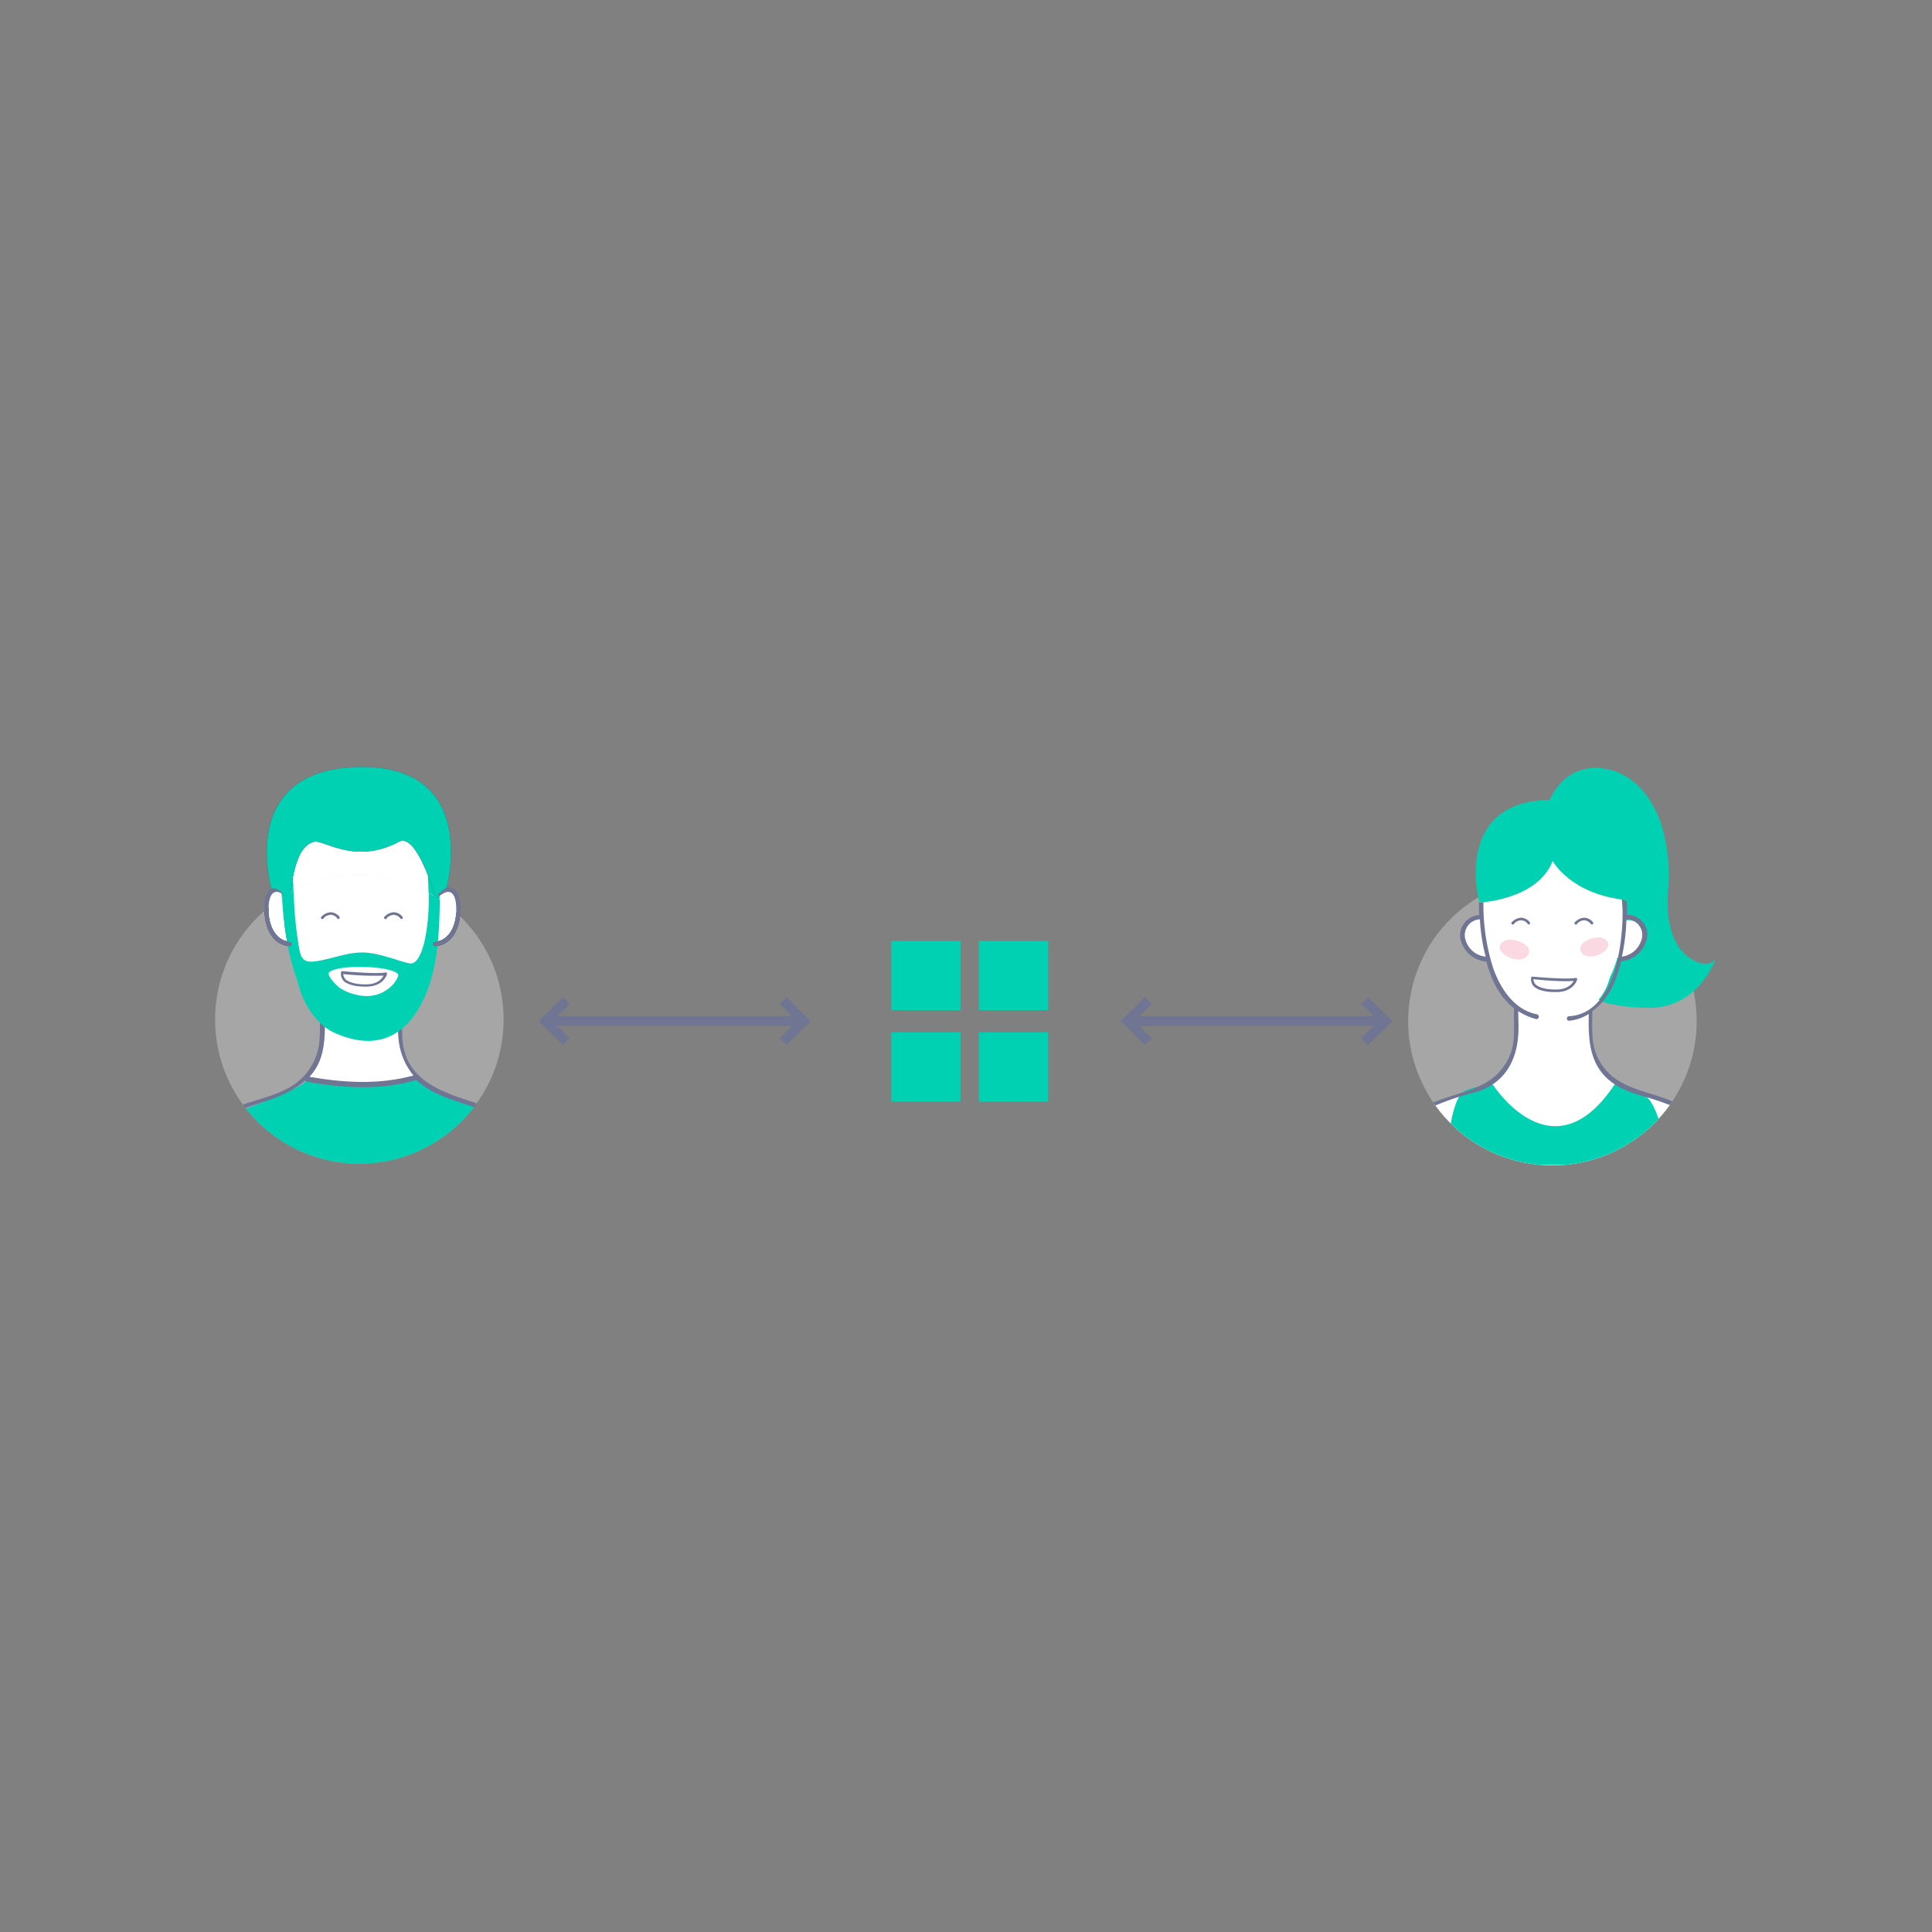 <svg id="Section1" xmlns="http://www.w3.org/2000/svg" viewBox="0 0 600 600"><rect x="0" y="0" width="600" height="600" fill="#808080" stroke="none"/><defs><clipPath id="clip-path"><circle class="cls-1" cx="111.6" cy="316.6" r="44.8"/></clipPath><clipPath id="clip-path-9"><circle class="cls-1" cx="482.1" cy="317.1" r="44.8" transform="rotate(-80.78 482.118 317.097)"/></clipPath><style>.cls-1{fill:none}.cls-2{fill:#fff}.cls-3{fill:#00d1b2}.cls-4{clip-path:url(#clip-path)}.cls-5{fill:#ccc;opacity:.5;isolation:isolate}.cls-7{fill:#6f7592}.cls-8{fill:#38332d}.cls-9{clip-path:url(#clip-path-9)}</style></defs><path class="cls-2" d="M90.4 293.3l-4.3-1.4-2.6-4.6-.9-4.4v-3.2l.7-2.4 2.5-1.1 3.6-10.2 5.6-10.5 38.3-.7 3.3 11.2v9.3l1.2 1.4 2.3-.2 1.9 2.3.3 6.2-2.5 5.9-3.2 1.9-2.9.7-9.8 24.8.5 6.4 1.6 4.4 3.3 5.1-3.6 1.1-7.3 1.1-7.3.4-6.9-.5-9.7-1.4 4.3-6 1.1-4.7v-8.3l-7.5-16.8-2-5.8z"/><path class="cls-3" d="M136.6 275.8l-3.8-5.2c.5 7.3.5 15.3-1.3 22.5-.6 2.1-1.9 6.1-4.2 5.9s-9-3.2-14.5-3.4c-5.3-.1-10.2 2.2-15.4 2.8-3.6.4-4.2-1.5-4.7-4.7a117 117 0 01-1.6-18.7c0-.9-.6-3.5.1-4.3l-3.8 5.2c.5 17.6 4.7 28 4.7 28a48.5 48.5 0 001.7 5.3c1.9 4.6 5.5 9.4 10.1 11.4 11 4.9 21.6 3.1 28-11.5 4.6-10.6 4.4-22.3 4.7-33.3zm-14.8 29.9a11 11 0 01-8.8 3.4 10.05 10.05 0 01-2.5-.4 15.28 15.28 0 01-5.1-2.1c-.7-.5-4.1-3.7-3.3-4.8 0 0 1.4-1.9 10.7-1.7s10.7 2.2 10.7 2.2c.5.6-1.3 3-1.7 3.4z"/><g class="cls-4"><circle class="cls-5" cx="111.6" cy="316.6" r="44.8"/></g><g class="cls-4"><path class="cls-2" d="M90.5 293.3l-4.3-1.4-2.6-4.6-.9-4.4v-3.2l.8-2.4 2.4-1.1 3.7-10.2 5.5-10.5 38.3-.7 3.3 11.2v9.3l1.2 1.4 2.3-.2 1.9 2.3.3 6.2-2.4 5.9-3.3 1.9-2.8.7-9.9 24.8.6 6.4 1.5 4.4 3.3 5.1-3.6 1.1-7.2 1.1-7.4.4-6.9-.5-9.7-1.4 4.3-6 1.2-4.7v-8.3l-7.6-16.8-2-5.8z"/></g><g class="cls-4"><path class="cls-3" d="M55.4 362s5.6-11.9 16.2-15.9l9-3.4s12.4-4.7 14.7-7.1c0 0 23 3.3 33.5-1.5 0 0 9.5 6.5 12.5 7.5 0 0 14.6 3.7 19.4 9.1 0 0 8.2 5.4 7.9 11.4H55.4z"/></g><path d="M89.2 282.1c1.6-5.3 1.5-19 8.4-20.7 2.9-.7 12.7 7.3 26.3 0 5.4-2.9 10.9 15.8 11.9 18.5l.4-2.4 2.5-1.9s10.5-38.2-27.4-37.4-27 37.7-27 37.7 4.4-.7 4.9 6.2z" fill="#40405b"/><g class="cls-4"><path class="cls-7" d="M58.6 357.4c3.1-5.5 8.9-9.7 14.8-12.3 2.4 5.5 2.7 11.4 2.2 17.3h1.5c.5-6.1.2-12.1-2.3-17.8 5.7-2.2 11.8-3.4 16.9-6.8.1-.1.2-.1.3-.2a18.9 18.9 0 002.7-2 1.38 1.38 0 00.4.3c11.4 2 23 2.8 34.2-.5a17.41 17.41 0 001.4 1.2c5.4 4.3 13 5.7 19.3 8.3.3.1.5.2.8.3-4 4.4-4.9 11.1-4.8 17.3h1.5c-.1-6.1.8-12.5 4.8-16.6 5.4 2.6 10.5 6.6 13.4 11.6.9 1.6 1.6 3.4 2.3 5h1.4a33.49 33.49 0 00-6.4-11.1c-4.2-4.8-10.9-7.4-16.9-9.4-9.9-3.2-20.1-7-21.1-19a87.75 87.75 0 01-.1-8.9c4.7-3.3 7.6-9.1 9.1-14.9a68 68 0 001.9-22.5 7.84 7.84 0 01-1.4.5 68.57 68.57 0 01-1.7 20.7c-1.9 8-6.4 16.9-15.7 17.4-.2 0-.2 1.5 0 1.5a15.33 15.33 0 006.5-1.8c0 2.3-.1 4.5.1 6.8a21 21 0 004.7 12.2c-10.6 2.9-21.5 2.3-32.3.4 3.4-3.6 4.4-7.9 4.7-12.6.2-2.6 0-5.2.1-7.8a16.7 16.7 0 005.5 2.2c.9.2 1.2-1.3.2-1.5-7.5-1.4-11.7-8.1-14-14.8-2.4-6.9-3.1-14.3-3.1-21.5 0-.9-1.5-.8-1.5.2a69.25 69.25 0 003.4 22.6 26 26 0 008 12c-.1 3.3.1 6.7-.2 10a18 18 0 01-4.4 10.5c-4.2 5-10.8 6.6-16.8 8.5s-12.7 4.6-16.9 9.4a35.32 35.32 0 00-6.4 11.1h1.4c.9-1.8 1.6-3.7 2.5-5.3z"/></g><g class="cls-4"><path class="cls-8" d="M136 276.9c-.7.5 0 1.7.7 1.2 4.3-3.3 5.1 1.4 5 4.9-.1 4.1-1.9 9-6.6 9.5-.9.1-.9 1.5 0 1.4 6.1-.6 8-6.8 7.9-12.2.1-4.7-2.5-8.2-7-4.8z"/></g><g class="cls-4"><path class="cls-8" d="M89.1 276.9c.7.5 0 1.7-.7 1.2-4.3-3.3-5.1 1.4-5 4.9.1 4.1 1.9 9 6.6 9.5.9.1.9 1.5 0 1.4-6.1-.6-8-6.8-7.9-12.2-.1-4.7 2.5-8.2 7-4.8z"/></g><g class="cls-4"><path class="cls-3" d="M136.7 276l-3.8-5.2c.5 7.3.5 15.3-1.3 22.5-.6 2.1-1.9 6.1-4.2 5.9s-9-3.2-14.5-3.4c-5.3-.1-10.2 2.2-15.4 2.8-3.6.4-4.2-1.5-4.7-4.7a117 117 0 01-1.6-18.7c0-.9-.6-3.5.1-4.3l-3.8 5.2c.5 17.6 4.7 28 4.7 28a48.5 48.5 0 001.7 5.3c1.9 4.6 5.5 9.4 10.1 11.4 11 4.9 21.6 3.1 28-11.5 4.6-10.6 4.4-22.3 4.7-33.3zm-14.8 29.9a11 11 0 01-8.8 3.4 10.05 10.05 0 01-2.5-.4 15.28 15.28 0 01-5.1-2.1c-.7-.5-4.1-3.7-3.3-4.8 0 0 1.4-1.9 10.7-1.7s10.7 2.2 10.7 2.2c.5.6-1.3 3.1-1.7 3.4z"/></g><path class="cls-7" d="M136 276.9c-.7.5 0 1.7.7 1.2 4.3-3.3 5.1 1.4 5 4.9-.1 4.1-1.9 9-6.6 9.5-.9.1-.9 1.5 0 1.4 6.1-.6 8-6.8 7.9-12.2.1-4.7-2.5-8.2-7-4.8zm-46.9 0c.7.5 0 1.7-.7 1.2-4.3-3.3-5.1 1.4-5 4.9.1 4.1 1.9 9 6.6 9.5.9.1.9 1.5 0 1.4-6.1-.6-8-6.8-7.9-12.2-.1-4.7 2.5-8.2 7-4.8z"/><path class="cls-3" d="M89.2 282.1c1.6-5.3 1.5-19 8.4-20.7 2.9-.7 12.7 7.3 26.3 0 5.4-2.9 10.9 15.8 11.9 18.5l.4-2.4 2.5-1.9s10.5-38.2-27.4-37.4-27 37.7-27 37.7 4.4-.7 4.9 6.2z"/><path class="cls-7" d="M113.3 306.4c-4.5 0-6.5-1.4-6.9-2.2a3.29 3.29 0 01-.5-2.2c0-.1.1-.2.1-.3a.37.37 0 01.3-.1c.1 0 10.6 1 13.4.4a.6.6 0 01.4.1c.1.1.1.2.1.4 0 0-.9 3.7-6.1 3.9zm-6.7-3.9a3 3 0 00.5 1.4c.3.5 2.1 1.9 6.9 1.8 3.3-.1 4.7-1.8 5.1-2.7a94.13 94.13 0 01-12.5-.5zm18.1-17.1a.37.37 0 01-.3-.1 2.88 2.88 0 00-2.1-1.2 3.08 3.08 0 00-2.3 1.2c-.1.2-.4.2-.6 0s-.2-.4 0-.6a4.39 4.39 0 012.9-1.4 3.62 3.62 0 012.7 1.4.64.64 0 010 .6.37.37 0 01-.3.1zm-19.6 0a.37.37 0 01-.3-.1 2.59 2.59 0 00-2.1-1.2 3.08 3.08 0 00-2.3 1.2c-.1.2-.4.2-.6 0s-.2-.4 0-.6a4.39 4.39 0 012.9-1.4 3.62 3.62 0 012.7 1.4.64.64 0 010 .6.37.37 0 01-.3.1z"/><path class="cls-2" d="M471 262.4h23.1v14H469v-14h2z"/><g class="cls-9"><circle class="cls-5" cx="482.1" cy="317.1" r="44.8" transform="rotate(-80.78 482.118 317.097)"/></g><g class="cls-9"><path class="cls-2" d="M428.7 364.6l2.3-7.3 1.5-3.4 6.5-7.4 6-3.5 10.1-3.7 9.8-4 4.6-7.2 1-4.2.3-5.8v-5.6l-3.9-4-2.2-3.9-1.8-4.4-.5-2.2-4.9-1.5-2.6-3-.8-3.9.9-2.7 2.3-1.7 2.7-.6.8-15.1 16.3-10.1 24.8 1.2 6 19.3-3.3 3.9.7 1.3 3 .6 1.9 2.1.7 3.3-1.6 3.8-1.9 1.8-2 .9-2.5.7-4 10.4-3.9 4.4-1.5 1 .3 7.2.9 5.7 2.2 4.6 3.7 3.7 7.9 3.9 11.1 3.7 6.6 4.1 2.4 2.2 3.5 5.1 3.3 7v1.2l-106.7 2.1z"/></g><g class="cls-9"><path class="cls-3" d="M517.9 294c-4-8.9-2.7-20.7-3.6-30.2a37 37 0 00-6.8-17.4c-2.7-3.7-8.4-7.3-13.1-7.7a15.48 15.48 0 00-11.3 3.5c-2.7 2.4-6.3 4.8-6 8.8 0 0 1.5 4.7 3.7 11.4 7.6-3.1 18.7 3.1 21.2 10.4a38.72 38.72 0 012.1 13.4 3.52 3.52 0 013.3-.1 3.55 3.55 0 01.9.4 3.18 3.18 0 011.1 1.2c.1.1.1.1.2.1 1.9 1.5 1.3 3.5.1 5.1a5.85 5.85 0 01-5.7 4.2l-1.3.3h-.4a34.13 34.13 0 01-2.4 6.3v.1a16.6 16.6 0 01-3.4 6.6c1.8 1.5 9.1 2.3 10.8 2.4a23.18 23.18 0 0013.8-3.7c4.7-3.3 6.4-5.5 8.7-12.2-1.6 5-10 1.2-11.9-2.9zm.9 67.9c-1.6-8-4.7-20.9-8.4-21.7a15.79 15.79 0 01-8.2-4.6c-19.6 31.1-38.6 1.2-38.6 1.2s-7.9.8-9.6 2.6c-3.3 3.6-4.4 15.1-4.9 22.4h69.7z"/><path class="cls-7" d="M477.3 315c-7.1-1.4-11.4-8.1-13.6-14.4a64.25 64.25 0 01-3-20.4c0-.9-1.4-.7-1.4.2 0 1.3 0 2.6.1 3.8a6.33 6.33 0 00-5.9 7.2 9 9 0 007.8 7.2h.3c.3 1.1.6 2.1 1 3.2 1.5 4.4 4 8.6 7.6 11.3-.1 3.2.1 6.3-.1 9.5a17.18 17.18 0 01-4.1 9.9c-4 4.7-10.3 6.3-15.9 8.1s-10.7 3.9-14.7 8.4a36.36 36.36 0 00-6.7 12.1h1.3c.7-1 1.6-4.1 2.8-6.3a26.65 26.65 0 0113.5-11.7 89.64 89.64 0 0111.4-3.8c11.6-3 13.5-13 13.8-17.9.2-2.5 0-4.9 0-7.4a18.83 18.83 0 005.6 2.5.76.76 0 00.2-1.5zm-22.1-22.9a4.92 4.92 0 014.4-6.6 57.15 57.15 0 001.8 11.6 7.23 7.23 0 01-6.2-5zm74.1 56.8c-4-4.5-9.1-6.8-14.7-8.6s-11.9-3.3-15.9-8a17.18 17.18 0 01-4.1-9.9c-.2-2.8-.1-5.6-.1-8.4 4.5-3.1 7.2-8.6 8.6-14.1a7.37 7.37 0 01.4-1.4h.2a9 9 0 007.8-7.2 6.19 6.19 0 00-6-7.2h-.2a66.32 66.32 0 00-.7-10c-.1-.9-1.5-.5-1.3.4a68 68 0 01-1.1 24.2c-1.8 7.6-6.1 16.4-14.9 16.9a.7.7 0 000 1.4 13.87 13.87 0 006.1-2.1c0 2.1-.1 4.3.1 6.4.6 10.3 5.5 15.7 15 18.6 3.5 1 6.8 2 10.1 3.3a26.27 26.27 0 0113.5 11.5c1.2 2.1 2.1 5.3 2.8 6.3h1.3a41 41 0 00-6.9-12.1zm-24.2-63.4h.2a4.86 4.86 0 014.4 6.6 7.38 7.38 0 01-6 5 63.43 63.43 0 001.4-11.6z"/><path d="M498.3 291.6c4.3 2.8-4.4 7.6-7 4.4s4.6-6 7-4.4zm-31.3.7c-4.5 2.9 4.5 7.9 7.3 4.6s-4.7-6.2-7.3-4.6z" style="isolation:isolate" fill="#e84376" opacity=".2"/><path d="M459.4 280.3s18.1-.8 22.8-12.9c0 0 5.5 10.3 22.8 12.1 0 0 9.6-31.1-23-31.1-31.2 0-22.6 31.9-22.6 31.9z" fill="#ffc931"/></g><path class="cls-3" d="M459.4 280.3s18.1-.8 22.8-12.9c0 0 5.5 10.3 22.8 12.1 0 0 9.6-31.1-23-31.1-31.2 0-22.6 31.9-22.6 31.9z"/><path class="cls-3" d="M528.1 299.1c-9-2.8-11-13.6-10-23.4a52.1 52.1 0 00-2-19s-4-15.8-17.8-18-17.9 11.8-17.9 11.8l3.7 11.9c10.7-2 16.7 2.3 20.1 7.6l-1.4 6.6 5.6 8.4a11.3 11.3 0 015.3 1.4c2.1 1 1.5 4.3 1.5 5.7s-1.7 3.3-4.3 4.9a8.22 8.22 0 01-4.3 1.5l-6.8 12c26 10.1 33.2-13.3 33.2-13.3-1.1 3-4.9 1.9-4.9 1.9z"/><path class="cls-7" d="M482.9 308.1c-4.5 0-6.5-1.4-6.9-2.2a3.29 3.29 0 01-.5-2.2c0-.1.1-.2.1-.3a.37.37 0 01.3-.1c.1 0 10.6 1 13.4.4a.6.6 0 01.4.1c.1.1.1.2.1.4 0 0-.9 3.7-6.1 3.9zm-6.7-4a3 3 0 00.5 1.4c.3.5 2.1 1.9 6.9 1.8 3.3-.1 4.7-1.8 5.1-2.7-3.2.4-10.6-.3-12.5-.5zm18.2-17a.37.37 0 01-.3-.1 2.88 2.88 0 00-2.1-1.2 3.08 3.08 0 00-2.3 1.2c-.1.2-.4.2-.6 0s-.2-.4 0-.6a4.39 4.39 0 012.9-1.4 3.62 3.62 0 012.7 1.4.64.64 0 010 .6.37.37 0 01-.3.1zm-19.6 0a.37.37 0 01-.3-.1 2.59 2.59 0 00-2.1-1.2 3.08 3.08 0 00-2.3 1.2c-.1.2-.4.2-.6 0s-.2-.4 0-.6a4.39 4.39 0 012.9-1.4 3.62 3.62 0 012.7 1.4.64.64 0 010 .6.77.77 0 01-.3.1z"/><path d="M170.8 317.1h77m-71.9 6.4l-6.4-6.4 6.4-6.4m67.3 0l6.4 6.4-6.4 6.4m108.2-6.4h77m-71.8 6.4l-6.4-6.4 6.4-6.4m67.2 0l6.5 6.4-6.5 6.4" stroke="#6f7592" stroke-miterlimit="10" stroke-width="3" fill="none"/><path class="cls-3" d="M276.8 292.2h21.5v21.5h-21.5zm27.2 0h21.5v21.5H304zm-27.2 28.4h21.5v21.5h-21.5zm27.2 0h21.5v21.5H304z"/></svg>